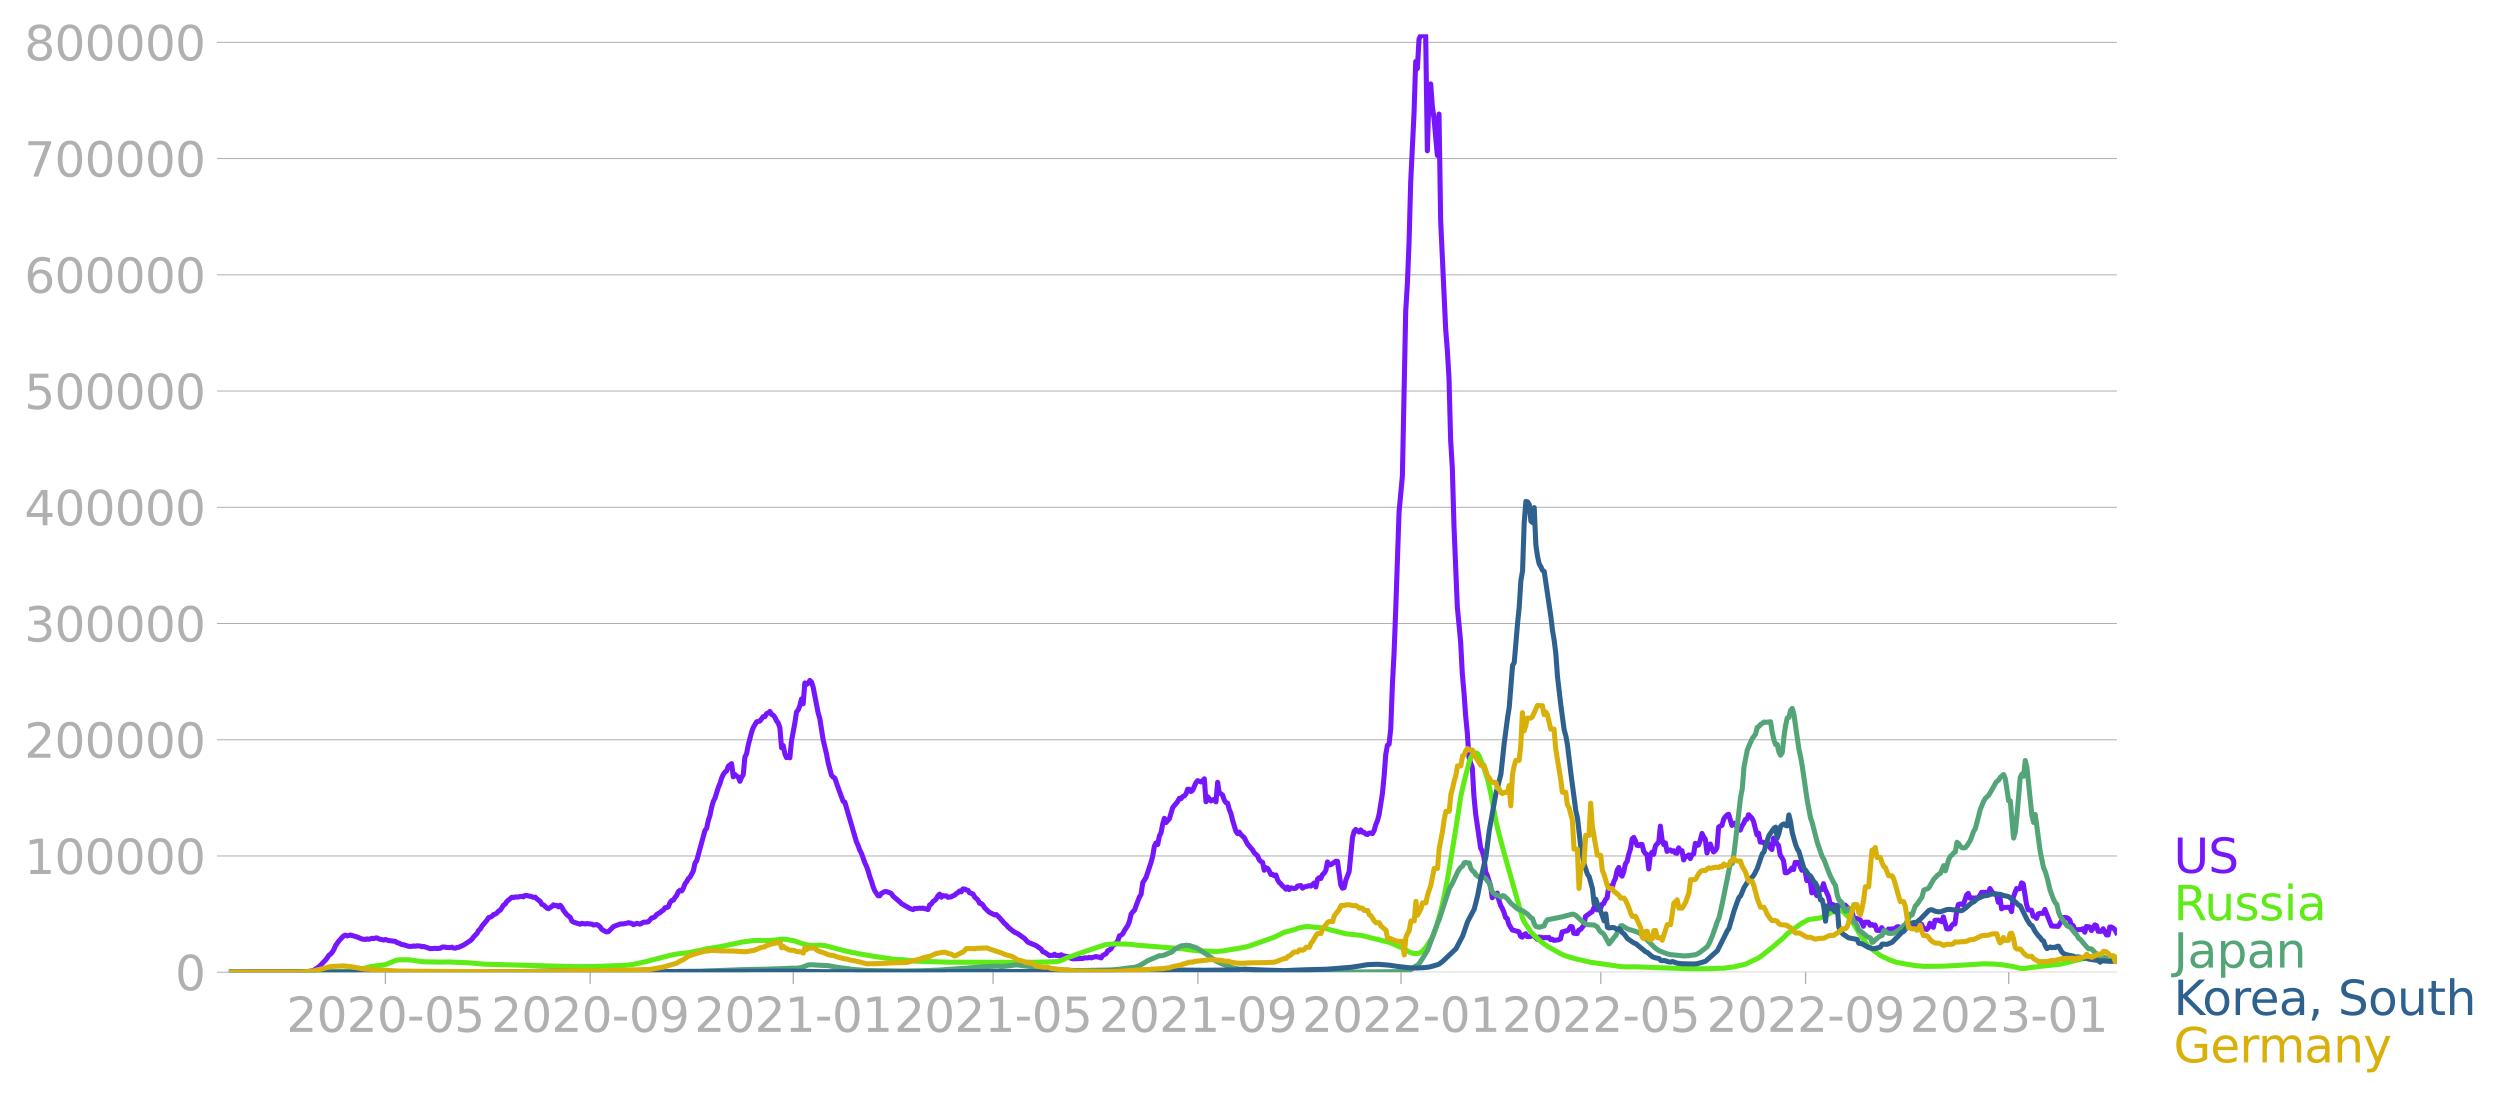 <svg xmlns="http://www.w3.org/2000/svg" xmlns:xlink="http://www.w3.org/1999/xlink" width="985.137" height="432.113" viewBox="0 0 738.852 324.085"><defs><style>*{stroke-linejoin:round;stroke-linecap:butt}</style></defs><g id="figure_1"><path id="patch_1" d="M0 324.085h738.852V0H0v324.085z" style="fill:none"/><g id="axes_1"><path id="patch_2" d="M67.645 287.329h558v-277.2h-558v277.2z" style="fill:none"/><g id="matplotlib.axis_1"><g id="xtick_1"><g id="line2d_1"><defs><path id="md5bba526a0" d="M0 0v3.5" style="stroke:#b0b0b0;stroke-width:.4"/></defs><use xlink:href="#md5bba526a0" x="113.899" y="287.329" style="fill:#b0b0b0;stroke:#b0b0b0;stroke-width:.4"/></g><g id="text_1" style="fill:#b0b0b0" transform="matrix(.14 0 0 -.14 84.651 304.967)"><defs><path id="DejaVuSans-32" d="M1228 531h2203V0H469v531q359 372 979 998 621 627 780 809 303 340 423 576 121 236 121 464 0 372-261 606-261 235-680 235-297 0-627-103-329-103-704-313v638q381 153 712 231 332 78 607 78 725 0 1156-363 431-362 431-968 0-288-108-546-107-257-392-607-78-91-497-524-418-433-1181-1211z" transform="scale(.016)"/><path id="DejaVuSans-30" d="M2034 4250q-487 0-733-480-245-479-245-1442 0-959 245-1439 246-480 733-480 491 0 736 480 246 480 246 1439 0 963-246 1442-245 480-736 480zm0 500q785 0 1199-621 414-620 414-1801 0-1178-414-1799Q2819-91 2034-91q-784 0-1198 620-414 621-414 1799 0 1181 414 1801 414 621 1198 621z" transform="scale(.016)"/><path id="DejaVuSans-2d" d="M313 2009h1684v-512H313v512z" transform="scale(.016)"/><path id="DejaVuSans-35" d="M691 4666h2478v-532H1269V2991q137 47 274 70 138 23 276 23 781 0 1237-428 457-428 457-1159 0-753-469-1171Q2575-91 1722-91q-294 0-599 50Q819 9 494 109v635q281-153 581-228t634-75q541 0 856 284 316 284 316 772 0 487-316 771-315 285-856 285-253 0-505-56-251-56-513-175v2344z" transform="scale(.016)"/></defs><use xlink:href="#DejaVuSans-32"/><use xlink:href="#DejaVuSans-30" x="63.623"/><use xlink:href="#DejaVuSans-32" x="127.246"/><use xlink:href="#DejaVuSans-30" x="190.869"/><use xlink:href="#DejaVuSans-2d" x="254.492"/><use xlink:href="#DejaVuSans-30" x="290.576"/><use xlink:href="#DejaVuSans-35" x="354.199"/></g></g><g id="xtick_2"><use xlink:href="#md5bba526a0" id="line2d_2" x="174.423" y="287.329" style="fill:#b0b0b0;stroke:#b0b0b0;stroke-width:.4"/><g id="text_2" style="fill:#b0b0b0" transform="matrix(.14 0 0 -.14 145.175 304.967)"><defs><path id="DejaVuSans-39" d="M703 97v575q238-113 481-172 244-59 479-59 625 0 954 420 330 420 377 1277-181-269-460-413-278-144-615-144-700 0-1108 423-408 424-408 1159 0 718 425 1152 425 435 1131 435 810 0 1236-621 427-620 427-1801 0-1103-524-1761Q2575-91 1691-91q-238 0-482 47Q966 3 703 97zm1256 1978q425 0 673 290 249 291 249 798 0 503-249 795-248 292-673 292t-673-292q-248-292-248-795 0-507 248-798 248-290 673-290z" transform="scale(.016)"/></defs><use xlink:href="#DejaVuSans-32"/><use xlink:href="#DejaVuSans-30" x="63.623"/><use xlink:href="#DejaVuSans-32" x="127.246"/><use xlink:href="#DejaVuSans-30" x="190.869"/><use xlink:href="#DejaVuSans-2d" x="254.492"/><use xlink:href="#DejaVuSans-30" x="290.576"/><use xlink:href="#DejaVuSans-39" x="354.199"/></g></g><g id="xtick_3"><use xlink:href="#md5bba526a0" id="line2d_3" x="234.455" y="287.329" style="fill:#b0b0b0;stroke:#b0b0b0;stroke-width:.4"/><g id="text_3" style="fill:#b0b0b0" transform="matrix(.14 0 0 -.14 205.207 304.967)"><defs><path id="DejaVuSans-31" d="M794 531h1031v3560L703 3866v575l1116 225h631V531h1031V0H794v531z" transform="scale(.016)"/></defs><use xlink:href="#DejaVuSans-32"/><use xlink:href="#DejaVuSans-30" x="63.623"/><use xlink:href="#DejaVuSans-32" x="127.246"/><use xlink:href="#DejaVuSans-31" x="190.869"/><use xlink:href="#DejaVuSans-2d" x="254.492"/><use xlink:href="#DejaVuSans-30" x="290.576"/><use xlink:href="#DejaVuSans-31" x="354.199"/></g></g><g id="xtick_4"><use xlink:href="#md5bba526a0" id="line2d_4" x="293.502" y="287.329" style="fill:#b0b0b0;stroke:#b0b0b0;stroke-width:.4"/><g id="text_4" style="fill:#b0b0b0" transform="matrix(.14 0 0 -.14 264.254 304.967)"><use xlink:href="#DejaVuSans-32"/><use xlink:href="#DejaVuSans-30" x="63.623"/><use xlink:href="#DejaVuSans-32" x="127.246"/><use xlink:href="#DejaVuSans-31" x="190.869"/><use xlink:href="#DejaVuSans-2d" x="254.492"/><use xlink:href="#DejaVuSans-30" x="290.576"/><use xlink:href="#DejaVuSans-35" x="354.199"/></g></g><g id="xtick_5"><use xlink:href="#md5bba526a0" id="line2d_5" x="354.026" y="287.329" style="fill:#b0b0b0;stroke:#b0b0b0;stroke-width:.4"/><g id="text_5" style="fill:#b0b0b0" transform="matrix(.14 0 0 -.14 324.778 304.967)"><use xlink:href="#DejaVuSans-32"/><use xlink:href="#DejaVuSans-30" x="63.623"/><use xlink:href="#DejaVuSans-32" x="127.246"/><use xlink:href="#DejaVuSans-31" x="190.869"/><use xlink:href="#DejaVuSans-2d" x="254.492"/><use xlink:href="#DejaVuSans-30" x="290.576"/><use xlink:href="#DejaVuSans-39" x="354.199"/></g></g><g id="xtick_6"><use xlink:href="#md5bba526a0" id="line2d_6" x="414.058" y="287.329" style="fill:#b0b0b0;stroke:#b0b0b0;stroke-width:.4"/><g id="text_6" style="fill:#b0b0b0" transform="matrix(.14 0 0 -.14 384.81 304.967)"><use xlink:href="#DejaVuSans-32"/><use xlink:href="#DejaVuSans-30" x="63.623"/><use xlink:href="#DejaVuSans-32" x="127.246"/><use xlink:href="#DejaVuSans-32" x="190.869"/><use xlink:href="#DejaVuSans-2d" x="254.492"/><use xlink:href="#DejaVuSans-30" x="290.576"/><use xlink:href="#DejaVuSans-31" x="354.199"/></g></g><g id="xtick_7"><use xlink:href="#md5bba526a0" id="line2d_7" x="473.105" y="287.329" style="fill:#b0b0b0;stroke:#b0b0b0;stroke-width:.4"/><g id="text_7" style="fill:#b0b0b0" transform="matrix(.14 0 0 -.14 443.857 304.967)"><use xlink:href="#DejaVuSans-32"/><use xlink:href="#DejaVuSans-30" x="63.623"/><use xlink:href="#DejaVuSans-32" x="127.246"/><use xlink:href="#DejaVuSans-32" x="190.869"/><use xlink:href="#DejaVuSans-2d" x="254.492"/><use xlink:href="#DejaVuSans-30" x="290.576"/><use xlink:href="#DejaVuSans-35" x="354.199"/></g></g><g id="xtick_8"><use xlink:href="#md5bba526a0" id="line2d_8" x="533.629" y="287.329" style="fill:#b0b0b0;stroke:#b0b0b0;stroke-width:.4"/><g id="text_8" style="fill:#b0b0b0" transform="matrix(.14 0 0 -.14 504.381 304.967)"><use xlink:href="#DejaVuSans-32"/><use xlink:href="#DejaVuSans-30" x="63.623"/><use xlink:href="#DejaVuSans-32" x="127.246"/><use xlink:href="#DejaVuSans-32" x="190.869"/><use xlink:href="#DejaVuSans-2d" x="254.492"/><use xlink:href="#DejaVuSans-30" x="290.576"/><use xlink:href="#DejaVuSans-39" x="354.199"/></g></g><g id="xtick_9"><use xlink:href="#md5bba526a0" id="line2d_9" x="593.661" y="287.329" style="fill:#b0b0b0;stroke:#b0b0b0;stroke-width:.4"/><g id="text_9" style="fill:#b0b0b0" transform="matrix(.14 0 0 -.14 564.413 304.967)"><defs><path id="DejaVuSans-33" d="M2597 2516q453-97 707-404 255-306 255-756 0-690-475-1069Q2609-91 1734-91q-293 0-604 58T488 141v609q262-153 574-231 313-78 654-78 593 0 904 234t311 681q0 413-289 645-289 233-804 233h-544v519h569q465 0 712 186t247 536q0 359-255 551-254 193-729 193-260 0-557-57-297-56-653-174v562q360 100 674 150t592 50q719 0 1137-327 419-326 419-882 0-388-222-655t-631-370z" transform="scale(.016)"/></defs><use xlink:href="#DejaVuSans-32"/><use xlink:href="#DejaVuSans-30" x="63.623"/><use xlink:href="#DejaVuSans-32" x="127.246"/><use xlink:href="#DejaVuSans-33" x="190.869"/><use xlink:href="#DejaVuSans-2d" x="254.492"/><use xlink:href="#DejaVuSans-30" x="290.576"/><use xlink:href="#DejaVuSans-31" x="354.199"/></g></g></g><g id="matplotlib.axis_2"><g id="ytick_1"><path id="line2d_10" d="M67.645 287.329h558" clip-path="url(#p5f8eed6e06)" style="fill:none;stroke:#b0b0b0;stroke-width:.3;stroke-linecap:square"/><g id="line2d_11"><defs><path id="m28e9d3bec2" d="M0 0h-3.5" style="stroke:#b0b0b0;stroke-width:.3"/></defs><use xlink:href="#m28e9d3bec2" x="67.645" y="287.329" style="fill:#b0b0b0;stroke:#b0b0b0;stroke-width:.3"/></g><use xlink:href="#DejaVuSans-30" id="text_10" style="fill:#b0b0b0" transform="matrix(.14 0 0 -.14 51.737 292.648)"/></g><g id="ytick_2"><path id="line2d_12" d="M67.645 252.978h558" clip-path="url(#p5f8eed6e06)" style="fill:none;stroke:#b0b0b0;stroke-width:.3;stroke-linecap:square"/><use xlink:href="#m28e9d3bec2" id="line2d_13" x="67.645" y="252.978" style="fill:#b0b0b0;stroke:#b0b0b0;stroke-width:.3"/><g id="text_11" style="fill:#b0b0b0" transform="matrix(.14 0 0 -.14 7.2 258.296)"><use xlink:href="#DejaVuSans-31"/><use xlink:href="#DejaVuSans-30" x="63.623"/><use xlink:href="#DejaVuSans-30" x="127.246"/><use xlink:href="#DejaVuSans-30" x="190.869"/><use xlink:href="#DejaVuSans-30" x="254.492"/><use xlink:href="#DejaVuSans-30" x="318.115"/></g></g><g id="ytick_3"><path id="line2d_14" d="M67.645 218.626h558" clip-path="url(#p5f8eed6e06)" style="fill:none;stroke:#b0b0b0;stroke-width:.3;stroke-linecap:square"/><use xlink:href="#m28e9d3bec2" id="line2d_15" x="67.645" y="218.626" style="fill:#b0b0b0;stroke:#b0b0b0;stroke-width:.3"/><g id="text_12" style="fill:#b0b0b0" transform="matrix(.14 0 0 -.14 7.2 223.945)"><use xlink:href="#DejaVuSans-32"/><use xlink:href="#DejaVuSans-30" x="63.623"/><use xlink:href="#DejaVuSans-30" x="127.246"/><use xlink:href="#DejaVuSans-30" x="190.869"/><use xlink:href="#DejaVuSans-30" x="254.492"/><use xlink:href="#DejaVuSans-30" x="318.115"/></g></g><g id="ytick_4"><path id="line2d_16" d="M67.645 184.275h558" clip-path="url(#p5f8eed6e06)" style="fill:none;stroke:#b0b0b0;stroke-width:.3;stroke-linecap:square"/><use xlink:href="#m28e9d3bec2" id="line2d_17" x="67.645" y="184.275" style="fill:#b0b0b0;stroke:#b0b0b0;stroke-width:.3"/><g id="text_13" style="fill:#b0b0b0" transform="matrix(.14 0 0 -.14 7.2 189.594)"><use xlink:href="#DejaVuSans-33"/><use xlink:href="#DejaVuSans-30" x="63.623"/><use xlink:href="#DejaVuSans-30" x="127.246"/><use xlink:href="#DejaVuSans-30" x="190.869"/><use xlink:href="#DejaVuSans-30" x="254.492"/><use xlink:href="#DejaVuSans-30" x="318.115"/></g></g><g id="ytick_5"><path id="line2d_18" d="M67.645 149.924h558" clip-path="url(#p5f8eed6e06)" style="fill:none;stroke:#b0b0b0;stroke-width:.3;stroke-linecap:square"/><use xlink:href="#m28e9d3bec2" id="line2d_19" x="67.645" y="149.924" style="fill:#b0b0b0;stroke:#b0b0b0;stroke-width:.3"/><g id="text_14" style="fill:#b0b0b0" transform="matrix(.14 0 0 -.14 7.2 155.243)"><defs><path id="DejaVuSans-34" d="M2419 4116 825 1625h1594v2491zm-166 550h794V1625h666v-525h-666V0h-628v1100H313v609l1940 2957z" transform="scale(.016)"/></defs><use xlink:href="#DejaVuSans-34"/><use xlink:href="#DejaVuSans-30" x="63.623"/><use xlink:href="#DejaVuSans-30" x="127.246"/><use xlink:href="#DejaVuSans-30" x="190.869"/><use xlink:href="#DejaVuSans-30" x="254.492"/><use xlink:href="#DejaVuSans-30" x="318.115"/></g></g><g id="ytick_6"><path id="line2d_20" d="M67.645 115.573h558" clip-path="url(#p5f8eed6e06)" style="fill:none;stroke:#b0b0b0;stroke-width:.3;stroke-linecap:square"/><use xlink:href="#m28e9d3bec2" id="line2d_21" x="67.645" y="115.573" style="fill:#b0b0b0;stroke:#b0b0b0;stroke-width:.3"/><g id="text_15" style="fill:#b0b0b0" transform="matrix(.14 0 0 -.14 7.2 120.892)"><use xlink:href="#DejaVuSans-35"/><use xlink:href="#DejaVuSans-30" x="63.623"/><use xlink:href="#DejaVuSans-30" x="127.246"/><use xlink:href="#DejaVuSans-30" x="190.869"/><use xlink:href="#DejaVuSans-30" x="254.492"/><use xlink:href="#DejaVuSans-30" x="318.115"/></g></g><g id="ytick_7"><path id="line2d_22" d="M67.645 81.221h558" clip-path="url(#p5f8eed6e06)" style="fill:none;stroke:#b0b0b0;stroke-width:.3;stroke-linecap:square"/><use xlink:href="#m28e9d3bec2" id="line2d_23" x="67.645" y="81.221" style="fill:#b0b0b0;stroke:#b0b0b0;stroke-width:.3"/><g id="text_16" style="fill:#b0b0b0" transform="matrix(.14 0 0 -.14 7.2 86.54)"><defs><path id="DejaVuSans-36" d="M2113 2584q-425 0-674-291-248-290-248-796 0-503 248-796 249-292 674-292t673 292q248 293 248 796 0 506-248 796-248 291-673 291zm1253 1979v-575q-238 112-480 171-242 60-480 60-625 0-955-422-329-422-376-1275 184 272 462 417 279 145 613 145 703 0 1111-427 408-426 408-1160 0-719-425-1154Q2819-91 2113-91q-810 0-1238 620-428 621-428 1799 0 1106 525 1764t1409 658q238 0 480-47t505-140z" transform="scale(.016)"/></defs><use xlink:href="#DejaVuSans-36"/><use xlink:href="#DejaVuSans-30" x="63.623"/><use xlink:href="#DejaVuSans-30" x="127.246"/><use xlink:href="#DejaVuSans-30" x="190.869"/><use xlink:href="#DejaVuSans-30" x="254.492"/><use xlink:href="#DejaVuSans-30" x="318.115"/></g></g><g id="ytick_8"><path id="line2d_24" d="M67.645 46.87h558" clip-path="url(#p5f8eed6e06)" style="fill:none;stroke:#b0b0b0;stroke-width:.3;stroke-linecap:square"/><use xlink:href="#m28e9d3bec2" id="line2d_25" x="67.645" y="46.87" style="fill:#b0b0b0;stroke:#b0b0b0;stroke-width:.3"/><g id="text_17" style="fill:#b0b0b0" transform="matrix(.14 0 0 -.14 7.2 52.189)"><defs><path id="DejaVuSans-37" d="M525 4666h3000v-269L1831 0h-659l1594 4134H525v532z" transform="scale(.016)"/></defs><use xlink:href="#DejaVuSans-37"/><use xlink:href="#DejaVuSans-30" x="63.623"/><use xlink:href="#DejaVuSans-30" x="127.246"/><use xlink:href="#DejaVuSans-30" x="190.869"/><use xlink:href="#DejaVuSans-30" x="254.492"/><use xlink:href="#DejaVuSans-30" x="318.115"/></g></g><g id="ytick_9"><path id="line2d_26" d="M67.645 12.519h558" clip-path="url(#p5f8eed6e06)" style="fill:none;stroke:#b0b0b0;stroke-width:.3;stroke-linecap:square"/><use xlink:href="#m28e9d3bec2" id="line2d_27" x="67.645" y="12.519" style="fill:#b0b0b0;stroke:#b0b0b0;stroke-width:.3"/><g id="text_18" style="fill:#b0b0b0" transform="matrix(.14 0 0 -.14 7.2 17.838)"><defs><path id="DejaVuSans-38" d="M2034 2216q-450 0-708-241-257-241-257-662 0-422 257-663 258-241 708-241t709 242q260 243 260 662 0 421-258 662-257 241-711 241zm-631 268q-406 100-633 378-226 279-226 679 0 559 398 884 399 325 1092 325 697 0 1094-325t397-884q0-400-227-679-226-278-629-378 456-106 710-416 255-309 255-755 0-679-414-1042Q2806-91 2034-91q-771 0-1186 362-414 363-414 1042 0 446 256 755 257 310 713 416zm-231 997q0-362 226-565 227-203 636-203 407 0 636 203 230 203 230 565 0 363-230 566-229 203-636 203-409 0-636-203-226-203-226-566z" transform="scale(.016)"/></defs><use xlink:href="#DejaVuSans-38"/><use xlink:href="#DejaVuSans-30" x="63.623"/><use xlink:href="#DejaVuSans-30" x="127.246"/><use xlink:href="#DejaVuSans-30" x="190.869"/><use xlink:href="#DejaVuSans-30" x="254.492"/><use xlink:href="#DejaVuSans-30" x="318.115"/></g></g></g><path id="line2d_28" d="m67.645 287.329 22.143-.097 1.968-.184.984-.312 1.476-.964 1.969-2.025.492-.6.492-.794.492-.354.492-.54.492-.773.492-1.164.984-1.39.984-1.088.492-.483.492-.185.493.226.984-.269 1.968.59 1.476.601.984.12.492-.166.492.126.984-.295.493.082.492-.16.492-.043.492.292.984.22.492.127.492-.164.984.31 1.476.176.492.064.492.374.492.117.985.476.492.035.984.33.492.137.984.021.492-.155.492.129.492-.14.984.061.492.194.492-.073 1.969.652 1.476-.11.492.065.984-.073.492-.323.492-.071.984.172.984.028.493-.133.492.265.492.031.492-.196.492-.056 1.476-.679 1.968-1.275.492-.437.492-.696.984-.998.493-.888.492-.44.492-.838 1.476-1.757.492-.772.492-.125.492-.254.492-.541.492-.104.492-.361.492-.548.492-.233.984-1.536.493-.308.492-.784 1.476-1.23.492.102.492-.191.492.06 1.476-.242.492.147.492-.418.492.028.492.166.492.042.985.35.492-.07.492.519.984.74.492.888.492.145.984.936.492.193.984-.668.492-.477.492.234.493-.053.492.422.492-.472.492.562.492.96.984 1.251.984.767.492 1.087.492.346 1.968.625.492-.26.985.184.492-.111 1.476.158.492.257.984-.123.492.25.492.433.492.73.984.58.492.189.492-.118.985-.954.492-.506 1.968-.774.984-.035.984-.186.492-.175.984.217.492.387.985-.405.984.24.984-.558.984-.052.492-.132.984-1.097.492-.087.492-.285.492-.663.984-.515.493-.48.492-.274.492-.735.492.015.492-.267.492-1.265.492-.591.492-.107.492-.805.492-.58.492-1.142.492-.398.492.207.492-.804.492-1.326.492-.614.493-.902.492-.424.984-1.83.492-2.351.492-.672 2.46-8.994.492-.6.492-2.331.492-1.454.492-2.433.492-1.747.493-.938.984-3.162.492-1.17.492-1.584.492-1.094.492-.717.492-.334.492-1.4.984-.742.492 3.883.492-.698.492.493.492.276.492 1.263.493-1.18.492-.778.492-5.23.492-.973.492-2.572.984-3.734.492-1.403.984-1.713.984-.225.984-1.3.492.011.493-.902.492-.172.492-.47.492.87.492.216.492.634.492 1.05.492.653.492 1.351.492 5.934.492-.64.492 2.452.492 1.117.492-.053.492.095.492-5.018.985-5.233.492-3.29.492-.591.492-1.24.492-2.005.492 1.416.492-6.15.492.453.492-.33.492-.871.492.476.492 1.523 1.476 7.616.493 1.658.984 6.31.984 4.117.492 2.597.984 3.73.492.555.492.282.984 2.836 1.476 4.033.492.206 3.445 11.767.492 1.06.492 1.407.492.908.984 2.784.492 1.03.492 1.327.492 1.762.493 1.31.492 1.664.492 1.212.984 1.458.492.003.492-.685.984-.53.492-.002.984.311.492.29.492.744 1.969 1.685.492.496 1.476.864.984.567.984.36.492-.334.492.036.984-.128.492.069.492-.088 1.477.423.492-1.372.492-.255.492-.749.492-.276.492-.537.492-.893.492-.467.492.905.492-.463.492.112.492-.033.492.417.985-.136.492-.311.492-.149.492-.517.492-.29.492-.464.492.246.492-.849.492.04.492.275.492.082.492.735.984.339.492.897.985.897.492.986.492.053.492.462.492.812.984.941.492.42 1.476.729.492-.103.984.951 1.477 1.695.492.386.492.617.984.849.984.717.984.471 1.968 1.392.984 1.103 2.46 1.009 1.477 1.043.492.776.492.133 1.476 1.017.492-.107.492.064.492-.384.493.407.492-.079.492.17.492-.343.492.31.984.155.492.106.492.316.984.32 2.953-.116.492-.173.984.005.492-.149.492.156 1.476-.423.492.185.492.018.492.227.492-.734.984-.53.493-.853.492-.233.492-.368.492-1.007.492-.193.984-1.08.492-1.525.492-.198.492-.423.492-.959.984-1.48.492-1.204.492-2.098.492-.753.493-.405.984-2.679.492-1.262.492-.78.492-3.455.984-1.574 1.476-4.452.492-1.826.492-2.98.492-.939.492.47.492-2.5.493-.995.492-2.554.492-1.682.492 1.24.984-1.101.984-3.323 1.476-1.8.492-.949.492.123.492-.63.492-.197.493-.582.492-1.393.492.034.492.663.492-.385.984-2.29.492-.549.984.384.492-.358.492-.564.492 6.77.492-1.476.984 1.24.493-.316.492-.154.492.743.492-5.773.492 3.166.492.218.492.393.492 1.52.492.698.492.176.492 1.88.492 1.167.492 2.04.984 3.212.492.7.493-.459.492.757.984.905.984 1.9 1.476 1.707.492.865.984.888.492 1.19.492.463.492.254.492 2.341.493-.758.492.22.492.733.492 1.072.492-.05.492.383.492-.186.492 1.392.492.79.492.433.492.63.492.348.492.59.492-.618.492.735.493-.502.984.191.492-.099.492-.631.984-.15.492.772.492-.327 1.476-.405.492.125.984-.898.492 1.153.493-2.302.492-.437.492.243.492-1.166.492-.39.492-.848.492-2.494.492.871.492-.051 1.476-1.036.492.04.984 7.019.492.922.493-.176.492-2.172.984-2.517.984-10.018.492-1.93.492-.563.492.501.492.253.492-.607.492.687.492.03.492.493.492.153.492-.408.493-.044.492.184.492-.896.492-1.723.492-1.175.492-1.842.984-6.223.492-5.018.492-6.488.492-2.737.492-.326.492-4.548.492-13 .492-9.335.493-12.914.984-28.823.984-10.633.984-48.736.492-8.089.492-12.1.492-18.01.984-20.281.492-15.302.492 2.096.492-8.733.492-1.02.493-.009.492-.375.492.366.492 34.067.492-17.012.492-2.748.492 6.613.492 3.604.984 10.887.492-12.189.492 31.443 1.476 32.06.492 6.247.493 8.329.492 18.327.492 8.136.492 17.171.984 23.925.984 10.297.492 9.46.492 5.528.492 6.872.492 5.067.492 7.194.492 1.75.492 1.267.492 8.604.493 5.071 1.476 10.141.492 1.014.492 1.742.492 4.303.492 1.038.984 3.163.492 3.447.492-.769.492.251.492-.847.492 2.097.493 1.521.492.885.492 1.129.492 1.598.492.288.492 1.74.984 1.633 1.968.527.492 1.327.492.286.492-.704.492-.312.493.841.984-.047.492-.332.492.111.984 1.046.492-.628 1.476.215.492-.09.492.088.492-.124.492.65.492-.116.493.344.984-.114.492-.088.492-.25.492-2.062.492-.048.492-.236h.492l.492-.504.492-.792.492.089.492 1.9.984.103.492-1.051.493-.16.984-1.195.492-2.655 1.476-1.089.492-.313.492-1.082.492-.81.492 1.341.984-.381.492-1.28.492-.234.493-1.106.492-.551.492-3.327.492-.194.492.527.492-1.732.492-1.023.492-2.389.492-.841.492 2.05.492.519.492-1.301.492-2.341.492-.728.492-2.101.492-1.48.493-3.02.492-.475.492.979.492 1.36.492.073.492-.338.492.002.492 2.01.492.681.492.297.492 4.255.492-4.09.492-.882.492.644.492-2.412.492-.681.493-.455.492-4.774.492 3.952.492 1.478.492-.468.492 2.494.492-.356.492-.073.492.405.492-.174.492.673.492.091.492-1.602.492.863.492-.014.492 2.726.493-1.032.492-.024.492-.42.492 1.059.492-1.145.492-.212.492-3.134.492.657.492-.223.492-1.423.492-1.945.492 1.009.492.677.492 4.097.492-2.14.493-.515.492 1.404.492.94.492-.43.492-.79.492-6.106.492-.331.492-.193.492-1.783.492-.76.492-.498.492-.25.984 3.29.492-.593.492-.014.493 1.069.492.63.492.31.492-1.229.492-.731.492-1.147.492-.08.492-1.366.984 1.014.492.987.984 3.954.492-.49.492 2.607.985.077.492.713.492-.433.492.192.492 1.194.492.465.492-3.37.492.142.492 1.595.492.392.492 2.925.492.682.492.938.492 3.562.492-.002.985-.675.492-.727.492.464.492-2.118.984.036.984 2.286.492-.124.492.431.492 2.752.984.07.492 3.555.492-1.813.985 2.641.492-1.772.492.065.492-.077.492-1.757.492 1.615.984 2.174.492 2.186.984.253.984 1.184.984.364.493-1.328.984-.12 1.476 1.48.492-.17.492 2.44 1.476.326.492.278.492.744.492 1.157.492-1.216.985.022.492.903.492-.269.492.328.492-.13.492 1.534.492.086.492-.058.492-.78.492.843.984.501.492-.934.492.03.984-.11.493-.006.492-.532.492-.094.492.77.492-.18.492.256.984-.53.492-.122.984-.97.492.188.492-.23.492.21.492.861.493-1.143.492.221.492 1.252.492.001.492.27.492-.479.492-1.394.984 1.219.492-2.082.984-.05.984.464.492-1.409.985 3.486.492.084.492-.098.492-.874.492-.549.492.022.492-3.646.492-2.064.492-.188.492.02.492.222.984-2.938.492-.423.492 1.366 1.969-.03.492-.134.492-.633.492-.886 1.476-.01.492.55.492-1.666.984 1.538.492.014.492.13.492 2.353.493-1.422.492 3.376.492-.39.984-.03.492-.053.492.202.492 1.089.492-4.16.984-2.646.492.103.492-.07.492-1.702.492.269.985 6.122.492 1.564.984.146.492 1.741.492.098.492.54.492-1.286.492-.206.984.01.492-1.155 1.969 4.884 1.968.124.984-1.56.492-1.07.984.05.492.239.492.484.492 1.62.492-.008.492 1.263 1.969-.09.492-.258.492 1.047.492-1.707.984.183.492 1.034.492-.615.492-1.049.492.189.492 1.713.984-.018.492-.741.985 1.796.492.032.492-2.352.492.03.492.267.492.416.492.934h0" clip-path="url(#p5f8eed6e06)" style="fill:none;stroke:#7516fd;stroke-width:1.5;stroke-linecap:square"/><path id="line2d_29" d="m67.645 287.329 31.492-.104 5.413-.406 2.46-.476 2.46-.659 4.429-.603 1.968-.786.984-.434.984-.194 2.953-.018 3.936.547 1.477.07 3.936.068 2.46-.034 5.905.246 4.92.425 2.953.07 23.127.633 6.397-.026 9.35-.38 1.967-.261 3.445-.758 7.38-1.905 1.97-.398 1.967-.23 1.477-.15 2.46-.497 1.968-.403.984-.29.984-.113 3.445-.555 5.905-1.273 3.444-.462 1.968-.046 1.476.07 2.953-.161 1.476-.222 1.476-.043 2.953.543 1.476.54.984.309 1.476.368.984.064.492.066 1.969-.164 1.476.17 6.397 1.683.984.178 2.46.513 4.429.758 6.396.953 1.969.054 4.428.47 4.429.12 4.92.176 20.667.056 1.968-.073 2.953.048 1.968-.07 4.429-.12.984-.213.984-.387.984-.48.984-.349.492-.112 1.476-.58 8.365-2.858 2.953-.306 4.428.123 1.969.269 13.777 1.1 1.969.305 2.46.271 5.413.196 1.968-.146 6.397-1.09 1.968-.564 6.889-2.447 2.952-1.453.984-.234 2.46-.676.493-.257 1.968-.426.984-.089.984.146.492-.004.492.12.985.011.984.125 1.476.242 1.476.422 1.476.356 2.953.754 4.428.462 1.968.495 6.397 1.564 3.937 1.718 1.476.891.984.472.984.253.984-.056.492-.106.985-.628.984-1.148 1.968-3.025.984-2.715 1.476-5.106.984-4.421.984-5.089 1.969-11.804 1.968-12.67.984-4.264 1.476-5.726.492-1.275.492-.844.492-.405.493-.051.492.194.492.814 1.476 3.76.984 3.001.984 4.388 1.476 8.105.984 3.972 1.477 5.536 5.412 19.105.492 1.07 1.969 2.954.984 1.072 1.968 1.794 1.968 1.419 3.937 2.225 1.476.617 2.46.744 4.92 1.127 9.35 1.328 1.968.033 1.477-.05 8.857.337 7.38.251 5.413.007 4.921-.176 2.952-.377 3.445-.818 2.46-1.184.984-.433.984-.616 3.445-2.732 3.444-2.96.984-1.065 3.937-2.882 1.968-1.094.492-.222 2.953-.412.492-.088 4.428-2.152.984-.193.492.121.985.613 1.968 2.047.984 1.503 1.476 2.465 2.46 3.623.985.96 2.952 2.172 2.952 1.415 1.969.628 2.952.55 2.46.379 2.46.228 5.413-.047 4.429-.218 7.873-.486 2.952.067 2.46.207 2.953.464 2.46.595.984.056 1.969-.277 2.952-.374 5.905-.637 4.92-1.184 3.937-1.017 1.968-.145.492.076 1.476.55 1.477.132.492-.033 1.476-.415.492-.033h0" clip-path="url(#p5f8eed6e06)" style="fill:none;stroke:#5feb16;stroke-width:1.5;stroke-linecap:square"/><path id="line2d_30" d="m67.645 287.328 33.952-.103 9.842-.018 12.793.11 21.159-.047 11.317-.208 7.381-.174 5.905.118 17.714.174 6.89-.03 12.301-.099 12.794-.491 6.396-.12 6.397-.229 1.969-.085.984.029 1.476-.218.984-.384.984-.379.984-.059 1.968.133 2.953.15 2.46.457 4.92.657 3.937.307 10.334.154 5.412-.058 5.413-.202 8.365-.588 5.413-.452 3.936-.155.984.16 4.429-.521 12.302 1.412 4.428.242 2.953.017 8.365-.181 2.46-.222 3.444-.453.985-.081.984-.309.984-.492 1.968-1.198 3.444-1.474.493.068.984-.267 1.476-.615.492-.139.984-.856 1.476-.842.492-.219 1.477-.186.984.097 1.968.639.984.55 1.476 1.024.984.616 2.46 1.778 1.477.685 1.968.803.492.096.984.396 2.46.465.985.064 1.476.202 2.46.192 4.429.169 21.159.158 17.714-.151.984-.146.984-.474 1.476-1.047.492-.251.492-.528.985-1.482 1.476-2.401 1.968-5.366.984-2.61.492-1.17 2.953-9.017.984-1.727 1.476-3.196.492-.853.492-.583.492-.345.492-.957.492-.143.492.231.492-.008.492 1.66.492.617.492.387.493.834 1.476 1.082.492-.642.984.694.492.716.492.519.492 1.666.492 1.083.984.842.492.04.492.209.493.38.492-.444.492.096.984.894.984 1.253 1.968 1.668 1.476.527 1.477.998.984 1.08.492.236.492 1.51.492.813.984.268 1.476-.425.492-1.2.492-.6 4.429-.887.984-.278 1.968-.507.492.12.492.25 1.969 1.835.984.73.492.179 1.968.106.984.573.492.925.492.572.492.274.492.492 1.477 2.737 1.476-1.898.492-.563 1.476-2.885.492-.005 1.476.93.984.315.985.28 1.476.538.984.766 2.952 2.954.984.934.985.643.984.393 1.476.562.984.225 3.936.383 1.477-.095 1.968-.288.984-.493 1.476-1.09.984-.798.492-.827.985-2.309.984-2.793.492-1.512.492-1 .984-4.34 2.46-12.233.492.456.492-2.848 1.969-16.756.492-2.47.492-6.366.984-5.101.984-2.331.492-1.045.984-1.356.492-1.968.492-.275.492-.608.492-.258.493-.424.492.09 1.476-.173.492 3.188.492 2.152.492 1.378.492-.035.492 2.274.492.93.492-.755.492-4.529.492-3.413.492-2.346.492-.12.493-2.077.492-.595.492 1.7 1.476 10.314.492 2.213.492 2.741 1.476 10.166.984 5.245.492 1.368 1.477 5.774 1.476 4.293.492.742.984 2.656.984 2.451.984 1.923.492.727.492 2.74.492 1.493.492.418.493.594.492 1.558.492.848.492-.27.492-.588.492.973.984 3.062.492.177.492.857.492 1.392.492.195 1.968 1.638.493.32.492.104.492 1.305.492-.203.492-.601 1.476-1.099.492-.114.492-1.432.492.096.492.47.492.246.984-.012.492-.072 1.477-.922.984-.884.492-.478.492-.27.984-1.848.492-1.214.492.255.984-2.72.492-.456 1.477-2.17.492-1.965.492-.261.492-.123.492-.29 1.476-2.54.984-1.084.492-.433.492-.239.984-2.31.492 1.546.985-3.313.492-1.018.492-.329.492-.68.492-.247.492-2.85.492.388.492.772.492.437.492.073.492-.107.492-.539.984-1.571.985-2.738.492-.722 1.476-5.71.984-2.411.492-.838.984-.915 1.476-2.55.492-.944.492-.659.492-.31.493-.849.984-.832.492 1.205.984 6.522.492.048.984 11.01.492-1.71.492-4.748.984-11.523.492-.934.492.634.493-4.64.492 2.032 1.476 14.247.492 2.008.492-2.346 1.476 11.007.984 4.758.492 1.07.492 1.62.984 4.036.985 2.595.492.968.492.546.492 2.291.492 1.17 1.968 2.798.492.286.492.116.984 1.29.984 1.105.493.918.492.304 1.968 2.313.492.502.492-.024.492.118.984 1.118.492.302.492.593 1.969.512.984.412.492-.197.984.396.984.182h0" clip-path="url(#p5f8eed6e06)" style="fill:none;stroke:#53a577;stroke-width:1.5;stroke-linecap:square"/><path id="line2d_31" d="m67.645 287.329 15.254-.105 3.444-.104 7.381.174 10.334.019 23.127.003 98.412-.262 4.429-.073 4.429.02 8.365.158 9.349.038 30.016-.068 9.841-.03 8.365.016 5.905.007 11.81.048 7.872-.125 5.905-.21 18.206-.133 5.905.051 7.381-.08 1.476.008 2.953-.264 1.476.08 4.428.203 5.905.162 2.953-.13 3.936-.15 5.413-.122 7.38-.586 2.953-.458 1.968-.331 2.953-.103 3.444.268 2.46.38 3.445.39 1.968.07 1.969-.085 1.968-.2 2.46-.703.492-.22.984-.743 3.937-3.733 1.968-3.757 1.476-4.27 1.968-3.734.985-3.92.984-5.064.984-4.374.492-2.08.984-7.748 1.968-10.946 1.477-5.694.984-9.278.984-7.418.492-3.127.984-12.362.492-.792.984-11.576.492-4.861.492-7.833.492-2.86.492-14.418.492-6.087.493.114.492.76.492 4.936.492.422.492-4.416.492 11.078.492 3.318.492 2.25.492.813.492 1.078.492.312 1.968 13.332.492 4.114.493 2.945.492 3.994.492 6.786.984 8.382.984 7.284.492 1.78.492 2.714.984 8.206 1.476 11.217.492 2.119.985 8.652.984 5.025.984 2.981.492.656.984 3.566.492 4.457.492-1.324.984 2.9.492.702.984 2.797.493-2.075.492 3.989.492.182.984-.138.492.055.984.566.492-.28.492.492.492.718.492.358.984 1.345 1.477 1.04.492.3.492.164 2.952 2.438.492.188 1.476 1.286.984.315.985.193.492.54.492.12.492-.11 1.476.454.492.059.492-.177 1.476.5 1.476.157 3.445.07.984-.1 1.476-.41.984-.326 1.969-1.762 1.476-1.294 1.968-3.94.984-2.01.492-.667 1.476-5.117.985-2.796.492-1.231.492-.47.984-2.431 1.476-2.322.984-.832.492-.61.984-1.926 1.476-4.326.493-.52.984-3.435.492-1.44 1.476-2.15.492-.333.492 3.223.492-1.419.492-2.026.492-.494.492-.237.492.425.492.149.492-3.238.493 2.036.492 3.2.984 3.508.492 1.259.492.78 1.476 4.986.492.566.984 1.427.492.274.984 1.68.493.436.492.988.984 3.967.492.03.492 2.082.492 4.195.492-4.551.492.862.492-.034.492-.321.492.86.492.464.492-2.024.492 6.496.492 1.116.493.692.492.44.492.257.492.417.492.25 2.46.46.492 1.125.984.18 1.969 1.122.492.046.492.206.492.083.984-.23.984-.288.492-.87 1.476.07 1.476-.594 2.953-3.01.492-.206 1.476-1.988.492-.37.984-.28.492-.009.492-.192.985-.796 1.968-2.029.492-.52.492-.202.492-.004.984.436.984.154h.492l1.969-.68.984-.013 2.952.364.492-.041.984-.66.984-.879.984-.865.493-.123.984-.938 1.968-.874.984-.081 1.476-.51 2.46.137.985.357.984.199.492.138.984.76.984.764.984.985.492.178 1.969 4.055.984 1.534.492.243.984 1.83.984 1.298.492.442.492.782.492.242.492 1.37.492.853.984-.47.493.205.492-.11.492.088.492-.361.492-.044.984 1.717.492.435.492.238.984.25 1.476.3.492.712.492-.525.985.12 1.476.352.492-.522.492.709.984.164 1.968.278.492.504.492-.438 2.46.176.985-.043.984-.097h0" clip-path="url(#p5f8eed6e06)" style="fill:none;stroke:#2f618f;stroke-width:1.5;stroke-linecap:square"/><path id="line2d_32" d="m67.645 287.329 21.65-.097 2.953-.229 2.953-.67 2.46-.67 3.936-.204 1.969.21 3.936.69 3.445.234 6.888.4 21.16.161 2.952-.027 3.936.063 11.318-.052 15.254-.273 2.952.06 3.936-.05 12.794-.374 3.937-.697 3.936-1.161.984-.612.984-.437 1.477-.996 1.476-.528 1.476-.462 1.968-.504.984-.061.984-.192 2.953.179 3.444.034 3.445.219.984-.111.984-.212.492-.022 1.476-.57.492-.251 1.476-.336.493-.339 1.968-.617.492-.014.492-.25.492.147.492-.26.492 1.658.492-.426.492.442 1.476.716.985-.017.984.383 1.476.164.492.303.492-1.563.492.536.492-.326.984-.174.984.14.492.466.492.295 1.969.661.984.455.984.19.492.021.984.38 2.46.636.493.015.984.335 1.968.324 2.952.786 3.937-.068 1.476-.105 1.968-.101 4.429-.119 3.936-1.019.984-.393.985-.198.984-.215 1.476-.672.984-.275 1.476-.243.492-.015.492.115.492.244.985.198.492.362.492.191.984-.468.984-.51.492-.193.984-1.033 1.968.02.492.06.493-.157 2.46-.072.492-.067.984.365 3.444 1.145.985.446.984.288.984.223.492.222 1.476.937.984.168 1.476.568.985.127.984.247.984.706 2.46.331.492-.112.492.082.984.36 2.953.329 1.968.12 1.968.34 1.969.019 6.396.095 6.397-.221 11.318-.65 1.476-.207h.492l.492-.245.984-.233 1.476-.318h.492l.492-.31.985-.248.984-.343h.984l.492-.219.984-.097 3.936-.431.985.063.984.096.984.074.984.219h.984l.984.282 1.476.271 1.477.097.984-.04.984-.091 5.413-.096 2.46-.107 2.952-1.117h.492l.492-.578.492-.181.493-.304.492-.587.492-.25h.984l.492-.62.492-.017.492.138.492-.29.492-.611h.984l.492-1.226.492-.54.984-1.744.493-.565h.984l.492-1.43.984-1.146.492-.745.492-.212h.984l.492-1.723 1.476-1.861.492-1.15h.985l.492-.177.984-.036.984.236h.984l.492.319.492.475.492-.118.492.127.492.642h.984l.492 1.29.493.258.984 1.582.492.506h.984l.492.974 1.476 1.216.492 2.501h.984l.492.324.492.115.493.276.984.105h.984l.492 4.007.492-5.307.984-1.984.492-2.765h.984l.492-5.775.492 4.099.984-1.894.493-1.761h.984l.492-2.305.984-2.975.984-4.91h.984l.492-5.87.984-5.115.492-3.415.492-2.453h.985l.492-5.014.492-1.75.492-2.183.492-1.619.492-2.88h.984l.492-2.934.492-.342.492-1.264.492-.576.492.425h.984l.492 1.71.493.508 1.476 2.289h.984l.984 3.127.492.536.492.947.492.457h.984l.492 1.713.492.186.493 1.111.492.278.492-.336h.984l.492-2.034.492 5.993.492-9.14.492-2.556.492-1.73h.984l.492-4.344.492-9.76.492 5.4.492-1.579.493-2.208h.984l.492-.406 1.476-3.327.984.066h.492l.492 2.63.492-.75.492.75.984 4.291h.985l.492 5.845 1.476 9.011.492 3.792h.984l.492 3.666.492.864.984 3.682.492 8.601h.984l.492 11.627.493-5.613.984-2.122.492-7.936h.984l.492-9.537.492 6.889 1.476 8.502h.984l.492 4.48.492 1.142.985 3.385.492.811h.984l.492.93.492.293.984.826.492.788h.984l.492.676.984 2.271.492 1.484.493.986h.984l1.476 3.317.492 2.882.492.36.492-2.131h.492l.492 2.328.492.125.492-.285.492-2.38.492-.056.492 2.132h.985l.492.769 1.476-4.614h.984l.984-6.396.492-.378.492-.564.492 2.442h.984l.985-1.656.984-2.803.492-3.93h.984l.492-.143.984-1.666.492-.653.492-.241h.984l.492-.535.492-.253.493.158 1.476-.361.984.08.492-.356.492.153.492-.822.492.394h.984l.492-1.16.492-.292.492-.657.492.762.985.092h.492l.492 1.523.984 1.69.492 1.595.492 1.13h.984l.492 1.233.984 3.773.984 2.688h.985l.492.846.492 1.178.984 1.457.492.475h.984l.492.184.492.734.492.263 1.968.212.492.466.493.164.492.71.984.925h.984l.492.153 1.968 1.117h.984l1.477.563.984-.232 1.476-.04 1.476-.71.492-.136h.984l1.968-1.356.493-.591h.984l.492-.508.492-1.425.492-1.919.492-1.074.492-2.236h.984l.492 2.305.492.757.492-1.851.492-2.632.492-3.816h.985l.984-10.842.492-.158.492-.624.492 2.94h.984l.492 1.51.492 1.103.492.327.984 2.47h.984l.492.828 1.969 6.797h.984l.492 1.32.984 6.468.492.014.492.238h.984l.492.435.492-.614.493-.876.492 1.96.492 1.126h.984l.492.515.492.681.492.452.984.563h.984l.492.15.984.53.985-.353 1.476.031.492-.239.492-.514.492.097 2.46-.186.492-.077.984-.469h.985l2.46-1.2 1.476-.071.492-.063.984-.359 1.476-.035.492 1.683.493 1.025.492-.389.492-1.254.492.86h.984l.492-2 .492-.1.492 1.561.492 2.582.492.527h.984l.492.503.492.688.985.846.492.126h.984l.492.653 1.476.848.984.086 1.968-.095.985-.29h.984l1.968-.537 1.476-.052 1.968-.03.492.608.492-.658.985-.098.984-.192.492-.109.492-.754.492.659h.492l.492.276 1.968-.97h.984l.492-.834.493.044.492.196.492.42.492.623h.984l.492 1.618.492.202h0" clip-path="url(#p5f8eed6e06)" style="fill:none;stroke:#d8b009;stroke-width:1.5;stroke-linecap:square"/><g id="text_19" style="fill:#7516fd" transform="matrix(.14 0 0 -.14 642.385 257.973)"><defs><path id="DejaVuSans-55" d="M556 4666h635V1831q0-750 271-1080 272-329 882-329 606 0 878 329 272 330 272 1080v2835h634V1753q0-912-452-1378Q3225-91 2344-91q-885 0-1337 466-451 466-451 1378v2913z" transform="scale(.016)"/><path id="DejaVuSans-53" d="M3425 4513v-616q-359 172-678 256-319 85-616 85-515 0-795-200t-280-569q0-310 186-468 186-157 705-254l381-78q706-135 1042-474t336-907q0-679-455-1029Q2797-91 1919-91q-331 0-705 75-373 75-773 222v650q384-215 753-325 369-109 725-109 540 0 834 212 294 213 294 607 0 343-211 537t-692 291l-385 75q-706 140-1022 440-315 300-315 835 0 619 436 975t1201 356q329 0 669-60 341-59 697-177z" transform="scale(.016)"/></defs><use xlink:href="#DejaVuSans-55"/><use xlink:href="#DejaVuSans-53" x="73.193"/></g><g id="text_20" style="fill:#5feb16" transform="matrix(.14 0 0 -.14 642.385 271.973)"><defs><path id="DejaVuSans-52" d="M2841 2188q203-69 395-294t386-619L4263 0h-679l-596 1197q-232 469-449 622t-592 153h-688V0H628v4666h1425q800 0 1194-335 394-334 394-1009 0-441-205-732-205-290-595-402zM1259 4147V2491h794q456 0 689 211t233 620q0 409-233 617t-689 208h-794z" transform="scale(.016)"/><path id="DejaVuSans-75" d="M544 1381v2119h575V1403q0-497 193-746 194-248 582-248 465 0 735 297 271 297 271 810v1984h575V0h-575v538q-209-319-486-474-276-155-642-155-603 0-916 375-312 375-312 1097zm1447 2203z" transform="scale(.016)"/><path id="DejaVuSans-73" d="M2834 3397v-544q-243 125-506 187-262 63-544 63-428 0-642-131t-214-394q0-200 153-314t616-217l197-44q612-131 870-370t258-667q0-488-386-773Q2250-91 1575-91q-281 0-586 55T347 128v594q319-166 628-249 309-82 613-82 406 0 624 139 219 139 219 392 0 234-158 359-157 125-692 241l-200 47q-534 112-772 345-237 233-237 639 0 494 350 762 350 269 994 269 318 0 599-47 282-46 519-140z" transform="scale(.016)"/><path id="DejaVuSans-69" d="M603 3500h575V0H603v3500zm0 1363h575v-729H603v729z" transform="scale(.016)"/><path id="DejaVuSans-61" d="M2194 1759q-697 0-966-159t-269-544q0-306 202-486 202-179 548-179 479 0 768 339t289 901v128h-572zm1147 238V0h-575v531q-197-318-491-470T1556-91q-537 0-855 302-317 302-317 808 0 590 395 890 396 300 1180 300h807v57q0 397-261 614t-733 217q-300 0-585-72-284-72-546-216v532q315 122 612 182 297 61 578 61 760 0 1135-394 375-393 375-1193z" transform="scale(.016)"/></defs><use xlink:href="#DejaVuSans-52"/><use xlink:href="#DejaVuSans-75" x="64.982"/><use xlink:href="#DejaVuSans-73" x="128.361"/><use xlink:href="#DejaVuSans-73" x="180.461"/><use xlink:href="#DejaVuSans-69" x="232.561"/><use xlink:href="#DejaVuSans-61" x="260.344"/></g><g id="text_21" style="fill:#53a577" transform="matrix(.14 0 0 -.14 642.385 285.973)"><defs><path id="DejaVuSans-4a" d="M628 4666h631V325q0-844-320-1225T-91-1281h-240v531h197q418 0 590 235 172 234 172 840v4341z" transform="scale(.016)"/><path id="DejaVuSans-70" d="M1159 525v-1856H581v4831h578v-531q182 312 458 463 277 152 661 152 638 0 1036-506 399-506 399-1331T3314 415Q2916-91 2278-91q-384 0-661 152-276 152-458 464zm1957 1222q0 634-261 995t-717 361q-457 0-718-361t-261-995q0-634 261-995t718-361q456 0 717 361t261 995z" transform="scale(.016)"/><path id="DejaVuSans-6e" d="M3513 2113V0h-575v2094q0 497-194 743-194 247-581 247-466 0-735-297-269-296-269-809V0H581v3500h578v-544q207 316 486 472 280 156 646 156 603 0 912-373 310-373 310-1098z" transform="scale(.016)"/></defs><use xlink:href="#DejaVuSans-4a"/><use xlink:href="#DejaVuSans-61" x="29.492"/><use xlink:href="#DejaVuSans-70" x="90.771"/><use xlink:href="#DejaVuSans-61" x="154.248"/><use xlink:href="#DejaVuSans-6e" x="215.527"/></g><g id="text_22" style="fill:#2f618f" transform="matrix(.14 0 0 -.14 642.385 299.973)"><defs><path id="DejaVuSans-4b" d="M628 4666h631V2694l2094 1972h813L1850 2491 4331 0h-831L1259 2247V0H628v4666z" transform="scale(.016)"/><path id="DejaVuSans-6f" d="M1959 3097q-462 0-731-361t-269-989q0-628 267-989 268-361 733-361 460 0 728 362 269 363 269 988 0 622-269 986-268 364-728 364zm0 487q750 0 1178-488 429-487 429-1349 0-859-429-1349Q2709-91 1959-91q-753 0-1180 489-426 490-426 1349 0 862 426 1349 427 488 1180 488z" transform="scale(.016)"/><path id="DejaVuSans-72" d="M2631 2963q-97 56-211 82-114 27-251 27-488 0-749-317t-261-911V0H581v3500h578v-544q182 319 472 473 291 155 707 155 59 0 131-8 72-7 159-23l3-590z" transform="scale(.016)"/><path id="DejaVuSans-65" d="M3597 1894v-281H953q38-594 358-905t892-311q331 0 642 81t618 244V178Q3153 47 2828-22t-659-69q-838 0-1327 487-489 488-489 1320 0 859 464 1363 464 505 1252 505 706 0 1117-455 411-454 411-1235zm-575 169q-6 471-264 752-258 282-683 282-481 0-770-272t-333-766l2050 4z" transform="scale(.016)"/><path id="DejaVuSans-2c" d="M750 794h659V256L897-744H494L750 256v538z" transform="scale(.016)"/><path id="DejaVuSans-74" d="M1172 4494v-994h1184v-447H1172V1153q0-428 117-550t477-122h590V0h-590q-666 0-919 248-253 249-253 905v1900H172v447h422v994h578z" transform="scale(.016)"/><path id="DejaVuSans-68" d="M3513 2113V0h-575v2094q0 497-194 743-194 247-581 247-466 0-735-297-269-296-269-809V0H581v4863h578V2956q207 316 486 472 280 156 646 156 603 0 912-373 310-373 310-1098z" transform="scale(.016)"/></defs><use xlink:href="#DejaVuSans-4b"/><use xlink:href="#DejaVuSans-6f" x="60.576"/><use xlink:href="#DejaVuSans-72" x="121.758"/><use xlink:href="#DejaVuSans-65" x="160.621"/><use xlink:href="#DejaVuSans-61" x="222.145"/><use xlink:href="#DejaVuSans-2c" x="283.424"/><use xlink:href="#DejaVuSans-20" x="315.211"/><use xlink:href="#DejaVuSans-53" x="346.998"/><use xlink:href="#DejaVuSans-6f" x="410.475"/><use xlink:href="#DejaVuSans-75" x="471.656"/><use xlink:href="#DejaVuSans-74" x="535.035"/><use xlink:href="#DejaVuSans-68" x="574.244"/></g><g id="text_23" style="fill:#d8b009" transform="matrix(.14 0 0 -.14 642.385 313.973)"><defs><path id="DejaVuSans-47" d="M3809 666v1253H2778v519h1656V434q-365-259-806-392-440-133-940-133-1094 0-1712 639-617 640-617 1780 0 1144 617 1783 618 639 1712 639 456 0 867-113 411-112 758-331v-672q-350 297-744 447t-828 150q-857 0-1287-478-429-478-429-1425 0-944 429-1422 430-478 1287-478 334 0 596 58 263 58 472 180z" transform="scale(.016)"/><path id="DejaVuSans-6d" d="M3328 2828q216 388 516 572t706 184q547 0 844-383 297-382 297-1088V0h-578v2094q0 503-179 746-178 244-543 244-447 0-707-297-259-296-259-809V0h-578v2094q0 506-178 748t-550 242q-441 0-701-298-259-298-259-808V0H581v3500h578v-544q197 322 472 475t653 153q382 0 649-194 267-193 395-562z" transform="scale(.016)"/><path id="DejaVuSans-79" d="M2059-325q-243-625-475-815-231-191-618-191H506v481h338q237 0 368 113 132 112 291 531l103 262L191 3500h609L1894 763l1094 2737h609L2059-325z" transform="scale(.016)"/></defs><use xlink:href="#DejaVuSans-47"/><use xlink:href="#DejaVuSans-65" x="77.49"/><use xlink:href="#DejaVuSans-72" x="139.014"/><use xlink:href="#DejaVuSans-6d" x="178.377"/><use xlink:href="#DejaVuSans-61" x="275.789"/><use xlink:href="#DejaVuSans-6e" x="337.068"/><use xlink:href="#DejaVuSans-79" x="400.447"/></g></g></g><defs><clipPath id="p5f8eed6e06"><path d="M67.645 10.129h558v277.2h-558z"/></clipPath></defs></svg>